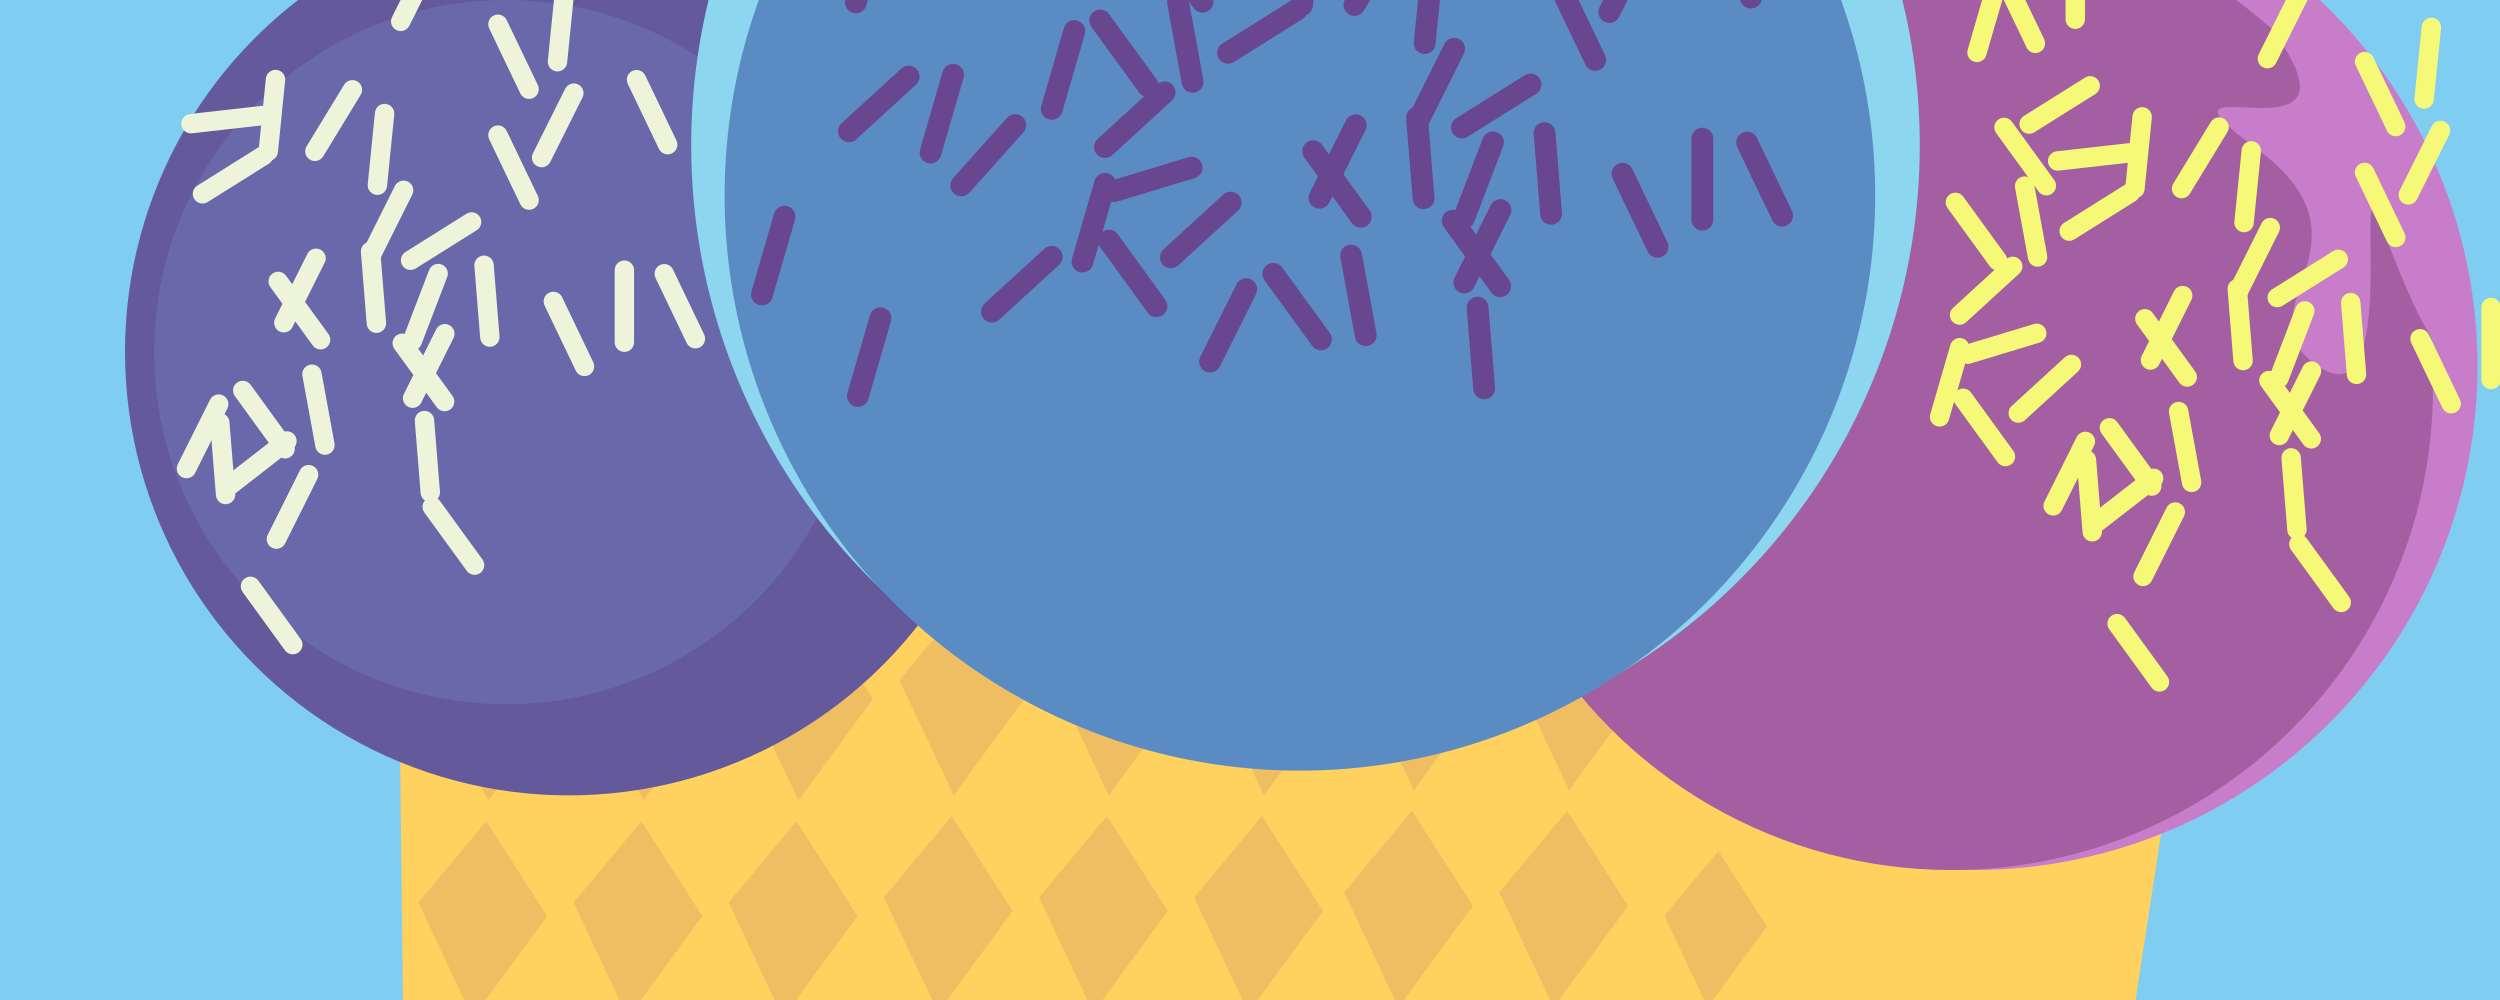 <?xml version="1.0" encoding="utf-8"?>
<!-- Generator: Adobe Illustrator 16.0.0, SVG Export Plug-In . SVG Version: 6.00 Build 0)  -->
<!DOCTYPE svg PUBLIC "-//W3C//DTD SVG 1.1//EN" "http://www.w3.org/Graphics/SVG/1.1/DTD/svg11.dtd">
<svg version="1.1" id="Layer_1" xmlns="http://www.w3.org/2000/svg" xmlns:xlink="http://www.w3.org/1999/xlink" x="0px" y="0px"
	 width="500px" height="200px" viewBox="0 0 500 200" enable-background="new 0 0 500 200" xml:space="preserve">
<rect x="-1" y="-1" fill="#80CDF2" width="502.5" height="202"/>
<polygon fill="#FFD15E" points="427.105,200 440.553,112.53 79.544,108.393 80.579,200 "/>
<polygon fill="#EFBE62" points="86.785,137.07 100.339,120.806 112.537,139.782 97.628,160.112 "/>
<polygon fill="#EFBE62" points="117.816,137.07 131.371,120.806 143.568,139.782 128.66,160.112 "/>
<polygon fill="#EFBE62" points="148.848,137.07 162.402,120.806 174.6,139.782 159.691,160.112 "/>
<polygon fill="#EFBE62" points="179.879,136.036 193.434,119.771 205.631,138.747 190.723,159.077 "/>
<polygon fill="#EFBE62" points="210.911,136.036 224.465,119.771 236.663,138.747 221.754,159.077 "/>
<polygon fill="#EFBE62" points="241.942,136.036 255.497,119.771 267.694,138.747 252.785,159.077 "/>
<polygon fill="#EFBE62" points="271.939,135.002 285.494,118.736 297.691,137.713 282.783,158.043 "/>
<polygon fill="#EFBE62" points="302.971,135.002 316.525,118.736 328.723,137.713 313.814,158.043 "/>
<polygon fill="#EFBE62" points="83.682,180.515 97.236,164.249 109.434,183.226 94.525,203.556 "/>
<polygon fill="#EFBE62" points="114.713,180.515 128.268,164.249 140.465,183.226 125.557,203.556 "/>
<polygon fill="#EFBE62" points="145.745,180.515 159.299,164.249 171.497,183.226 156.588,203.556 "/>
<polygon fill="#EFBE62" points="176.776,179.48 190.331,163.215 202.528,182.191 187.62,202.521 "/>
<polygon fill="#EFBE62" points="207.808,179.48 221.362,163.215 233.56,182.191 218.651,202.521 "/>
<polygon fill="#EFBE62" points="238.839,179.48 252.395,163.215 264.592,182.191 249.683,202.521 "/>
<polygon fill="#EFBE62" points="268.836,178.446 282.391,162.181 294.588,181.157 279.68,201.487 "/>
<polygon fill="#EFBE62" points="299.867,178.446 313.422,162.181 325.62,181.157 310.711,201.487 "/>
<circle fill="#64599A" cx="113.742" cy="70.335" r="88.742"/>
<circle fill="#C77DC9" cx="394.736" cy="73.236" r="100.77"/>
<circle fill="#A35FA2" cx="390.279" cy="77.692" r="96.314"/>
<circle fill="#6968AB" cx="101.242" cy="70.421" r="70.421"/>
<circle fill="#8CD6F0" cx="261.097" cy="29.041" r="122.857"/>
<circle fill="#5A8BC3" cx="259.982" cy="39.068" r="115.057"/>
<path fill="#C77DC9" d="M476.01,44.375c-5.533-14.753,4.456,40.109-12.256,28.968s13.37-24.511-12.255-43.452
	c-25.626-18.939,20.055,3.343,5.57-20.054s22.282,3.342,26.739,21.168C488.266,48.832,496.063,97.853,476.01,44.375z"/>
<polygon fill="#EFBE62" points="332.867,183.136 343.663,170.181 353.379,185.295 341.504,201.487 "/>
<g>
	<path fill="#694690" d="M249.17-37.081c0,1.203-0.975,2.178-2.178,2.178h-0.006c-1.203,0-2.179-0.975-2.179-2.178v-16.208
		c0-1.203,0.976-2.178,2.179-2.178h0.006c1.203,0,2.178,0.975,2.178,2.178V-37.081z"/>
	<path fill="#694690" d="M321.007-13.894c0.521,1.085,0.062,2.385-1.022,2.906l-0.006,0.002c-1.085,0.52-2.386,0.062-2.905-1.022
		l-7.006-14.616c-0.521-1.085-0.062-2.385,1.022-2.906l0.005-0.002c1.085-0.52,2.386-0.062,2.906,1.022L321.007-13.894z"/>
	<path fill="#694690" d="M239.996-32.588c0.52,1.085,0.062,2.385-1.023,2.906l-0.005,0.002c-1.084,0.52-2.385,0.062-2.905-1.022
		l-7.006-14.616c-0.52-1.085-0.062-2.386,1.022-2.906l0.005-0.002c1.085-0.52,2.386-0.063,2.906,1.022L239.996-32.588z"/>
	<path fill="#694690" d="M283.617-51.284c0.52,1.085,0.062,2.386-1.022,2.906l-0.006,0.002c-1.085,0.52-2.386,0.062-2.906-1.022
		l-7.005-14.616c-0.521-1.085-0.062-2.386,1.021-2.906l0.006-0.003c1.085-0.52,2.386-0.062,2.906,1.022L283.617-51.284z"/>
	<path fill="#694690" d="M327.238-57.515c0.521,1.085,0.062,2.386-1.022,2.906l-0.006,0.002c-1.085,0.52-2.385,0.063-2.905-1.022
		l-7.006-14.616c-0.521-1.085-0.062-2.385,1.022-2.906l0.005-0.002c1.086-0.52,2.386-0.062,2.906,1.022L327.238-57.515z"/>
	<path fill="#694690" d="M342.645,43.93c0,1.203-0.975,2.178-2.178,2.178h-0.007c-1.203,0-2.178-0.975-2.178-2.178V27.722
		c0-1.203,0.975-2.178,2.178-2.178h0.007c1.203,0,2.178,0.975,2.178,2.178V43.93z"/>
	<path fill="#694690" d="M358.396,42.191c0.521,1.085,0.062,2.386-1.022,2.906l-0.006,0.002c-1.085,0.52-2.385,0.062-2.905-1.022
		l-7.006-14.616c-0.521-1.085-0.062-2.386,1.022-2.906l0.005-0.002c1.086-0.52,2.386-0.063,2.906,1.022L358.396,42.191z"/>
	<path fill="#694690" d="M333.47,48.423c0.521,1.085,0.062,2.385-1.022,2.906l-0.005,0.002c-1.085,0.52-2.386,0.062-2.906-1.022
		l-7.006-14.616c-0.521-1.085-0.062-2.385,1.022-2.906l0.006-0.002c1.085-0.52,2.385-0.062,2.905,1.022L333.47,48.423z"/>
	<path fill="#694690" d="M321.007,11.033c0.521,1.085,0.062,2.386-1.022,2.906l-0.006,0.002c-1.085,0.52-2.386,0.062-2.905-1.022
		l-7.006-14.616c-0.521-1.085-0.062-2.386,1.022-2.906l0.005-0.002c1.085-0.52,2.386-0.063,2.906,1.022L321.007,11.033z"/>
	<path fill="#694690" d="M352.165-1.43c0.521,1.085,0.062,2.385-1.022,2.906l-0.006,0.002c-1.085,0.52-2.386,0.062-2.905-1.022
		l-7.006-14.616c-0.521-1.085-0.062-2.386,1.022-2.906l0.005-0.002c1.085-0.52,2.386-0.063,2.906,1.022L352.165-1.43z"/>
	<path fill="#694690" d="M272.748,2.138c-0.626,1.027-1.967,1.352-2.994,0.727l-0.005-0.004c-1.026-0.625-1.353-1.965-0.726-2.993
		l8.436-13.84c0.627-1.028,1.967-1.352,2.993-0.727l0.006,0.003c1.027,0.626,1.353,1.966,0.726,2.993L272.748,2.138z"/>
	<path fill="#694690" d="M287.104,8.852c-0.121,1.197-1.188,2.069-2.386,1.948l-0.006,0c-1.197-0.121-2.07-1.188-1.949-2.386
		l1.626-16.126c0.12-1.198,1.188-2.07,2.385-1.949l0.006,0c1.197,0.121,2.069,1.188,1.949,2.386L287.104,8.852z"/>
	<path fill="#694690" d="M262.576,1.199c-0.121,1.197-1.188,2.069-2.386,1.949l-0.006-0.001c-1.197-0.12-2.07-1.188-1.949-2.385
		l1.625-16.127c0.12-1.197,1.188-2.069,2.386-1.949l0.005,0.001c1.197,0.121,2.07,1.188,1.949,2.385L262.576,1.199z"/>
	<path fill="#694690" d="M238.415-49.422c-0.121,1.197-1.188,2.069-2.386,1.949l-0.006-0.001c-1.197-0.121-2.069-1.188-1.949-2.385
		l1.625-16.126c0.121-1.197,1.188-2.069,2.386-1.949l0.005,0.001c1.197,0.121,2.07,1.188,1.949,2.385L238.415-49.422z"/>
	<path fill="#694690" d="M327.593-18.92c-0.121,1.197-1.189,2.069-2.387,1.949l-0.005,0c-1.197-0.121-2.07-1.188-1.949-2.385
		l1.625-16.126c0.12-1.197,1.188-2.069,2.385-1.949l0.006,0.001c1.197,0.121,2.07,1.188,1.949,2.385L327.593-18.92z"/>
	<path fill="#694690" d="M268.08,51.497c-0.217-1.183,0.567-2.318,1.75-2.535l0.007-0.001c1.183-0.217,2.317,0.566,2.534,1.75
		l2.921,15.943c0.216,1.183-0.567,2.318-1.75,2.535l-0.006,0.001c-1.184,0.216-2.318-0.567-2.535-1.75L268.08,51.497z"/>
	<path fill="#694690" d="M252.899,56.046c-0.707-0.974-0.491-2.336,0.482-3.043L253.387,53c0.973-0.708,2.335-0.492,3.042,0.482
		l9.525,13.114c0.707,0.974,0.491,2.335-0.482,3.043l-0.005,0.003c-0.974,0.707-2.335,0.492-3.042-0.482L252.899,56.046z"/>
	<path fill="#694690" d="M288.759,45.425c-0.708-0.974-0.491-2.335,0.482-3.042l0.005-0.004c0.973-0.707,2.335-0.491,3.041,0.483
		l9.525,13.114c0.708,0.974,0.492,2.335-0.481,3.042l-0.005,0.004c-0.974,0.707-2.336,0.492-3.043-0.482L288.759,45.425z"/>
	<path fill="#694690" d="M233.456,0.822c-0.217-1.184,0.567-2.318,1.75-2.535l0.006-0.001c1.183-0.217,2.318,0.566,2.535,1.75
		l2.921,15.943c0.217,1.184-0.567,2.318-1.75,2.536l-0.006,0c-1.183,0.217-2.318-0.566-2.535-1.75L233.456,0.822z"/>
	<path fill="#694690" d="M218.274,5.372c-0.707-0.974-0.491-2.336,0.482-3.043l0.005-0.003c0.973-0.707,2.335-0.491,3.042,0.482
		l9.525,13.114c0.708,0.973,0.491,2.335-0.482,3.042l-0.005,0.003c-0.974,0.707-2.335,0.492-3.042-0.482L218.274,5.372z"/>
	<path fill="#694690" d="M229.207-11.482c-0.707-0.974-0.491-2.335,0.483-3.043l0.005-0.003c0.973-0.707,2.335-0.491,3.042,0.482
		l9.525,13.114c0.707,0.974,0.491,2.336-0.482,3.043l-0.005,0.003c-0.974,0.707-2.335,0.491-3.042-0.482L229.207-11.482z"/>
	<path fill="#694690" d="M260.871,31.527c-0.707-0.973-0.491-2.335,0.482-3.042l0.005-0.004c0.974-0.707,2.335-0.491,3.042,0.482
		l9.525,13.115c0.707,0.973,0.49,2.335-0.482,3.042l-0.005,0.004c-0.973,0.706-2.335,0.491-3.042-0.482L260.871,31.527z"/>
	<path fill="#694690" d="M220.005,49.401c-0.707-0.973-0.491-2.335,0.482-3.042l0.005-0.004c0.974-0.707,2.335-0.492,3.042,0.482
		l9.525,13.115c0.707,0.973,0.491,2.335-0.482,3.042l-0.005,0.003c-0.973,0.707-2.335,0.491-3.042-0.482L220.005,49.401z"/>
	<path fill="#694690" d="M296.561,27.697c0.431-1.123,1.69-1.685,2.814-1.254l0.005,0.002c1.123,0.43,1.685,1.69,1.253,2.813
		l-5.804,15.133c-0.431,1.124-1.689,1.685-2.813,1.254l-0.006-0.002c-1.123-0.43-1.685-1.69-1.254-2.813L296.561,27.697z"/>
	<path fill="#694690" d="M281.229,23.68c-0.096-1.2,0.798-2.25,1.996-2.347l0.007,0c1.198-0.097,2.249,0.796,2.347,1.995
		l1.307,16.155c0.098,1.2-0.796,2.25-1.995,2.347l-0.006,0.001c-1.198,0.096-2.25-0.796-2.347-1.996L281.229,23.68z"/>
	<path fill="#694690" d="M306.736,26.788c-0.098-1.199,0.796-2.25,1.994-2.347h0.006c1.199-0.097,2.25,0.796,2.347,1.995
		l1.309,16.155c0.097,1.2-0.797,2.25-1.996,2.347l-0.006,0c-1.199,0.098-2.249-0.795-2.347-1.995L306.736,26.788z"/>
	<path fill="#694690" d="M293.347,61.698c-0.098-1.199,0.796-2.25,1.994-2.347l0.007,0c1.199-0.097,2.25,0.796,2.347,1.996
		l1.308,16.155c0.098,1.2-0.796,2.25-1.995,2.347l-0.006,0c-1.199,0.096-2.25-0.795-2.347-1.995L293.347,61.698z"/>
	<path fill="#694690" d="M259.78-45.728c-0.949,0.738-2.318,0.566-3.056-0.384l-0.004-0.005c-0.737-0.95-0.566-2.318,0.384-3.056
		l12.801-9.943c0.95-0.738,2.318-0.566,3.056,0.384l0.004,0.005c0.738,0.95,0.566,2.318-0.384,3.056L259.78-45.728z"/>
	<path fill="#694690" d="M285.537,25.229c-0.538,1.076-1.846,1.512-2.922,0.975l-0.006-0.003c-1.075-0.538-1.513-1.846-0.975-2.922
		L288.88,8.78c0.538-1.077,1.845-1.513,2.922-0.976l0.005,0.003c1.076,0.538,1.513,1.846,0.975,2.922L285.537,25.229z"/>
	<path fill="#694690" d="M250.605-50.217c-0.538,1.076-1.846,1.512-2.923,0.975l-0.005-0.003c-1.076-0.538-1.514-1.846-0.975-2.922
		l7.244-14.499c0.537-1.077,1.846-1.513,2.922-0.975l0.005,0.003c1.076,0.538,1.513,1.845,0.975,2.922L250.605-50.217z"/>
	<path fill="#694690" d="M292.129-27.236c-0.538,1.077-1.846,1.512-2.923,0.975l-0.005-0.003c-1.076-0.537-1.514-1.845-0.976-2.921
		l7.245-14.499c0.537-1.077,1.846-1.513,2.922-0.975l0.006,0.003c1.075,0.538,1.513,1.846,0.975,2.922L292.129-27.236z"/>
	<path fill="#694690" d="M323.81,3.391c-0.538,1.076-1.847,1.512-2.922,0.975l-0.006-0.003c-1.076-0.538-1.513-1.846-0.975-2.921
		l7.244-14.499c0.538-1.077,1.846-1.513,2.923-0.976l0.005,0.003c1.076,0.538,1.513,1.846,0.975,2.922L323.81,3.391z"/>
	<path fill="#694690" d="M243.969,73.299c-0.537,1.077-1.845,1.513-2.922,0.975l-0.005-0.002c-1.076-0.538-1.513-1.846-0.975-2.922
		l7.245-14.499c0.538-1.076,1.846-1.513,2.922-0.976l0.005,0.003c1.076,0.538,1.514,1.845,0.976,2.921L243.969,73.299z"/>
	<path fill="#694690" d="M265.852,40.52c-0.538,1.077-1.846,1.513-2.922,0.975l-0.005-0.002c-1.076-0.538-1.513-1.846-0.976-2.921
		l7.244-14.499c0.538-1.077,1.847-1.513,2.923-0.976l0.005,0.003c1.076,0.538,1.513,1.845,0.975,2.922L265.852,40.52z"/>
	<path fill="#694690" d="M294.809,57.48c-0.538,1.077-1.846,1.513-2.923,0.976l-0.005-0.003c-1.076-0.538-1.513-1.846-0.975-2.922
		l7.244-14.499c0.538-1.076,1.847-1.513,2.922-0.975l0.006,0.003c1.075,0.538,1.513,1.845,0.975,2.921L294.809,57.48z"/>
	<path fill="#694690" d="M243.272-3.049c-1.196,0.136-2.274-0.723-2.41-1.918l0-0.006c-0.136-1.195,0.723-2.274,1.918-2.409
		l16.105-1.828c1.196-0.136,2.274,0.724,2.41,1.918v0.006c0.136,1.195-0.722,2.274-1.918,2.41L243.272-3.049z"/>
	<path fill="#694690" d="M246.776,12.407c-1.02,0.639-2.363,0.33-3.003-0.689l-0.003-0.005c-0.638-1.02-0.331-2.364,0.688-3.003
		l13.732-8.609c1.02-0.64,2.363-0.331,3.002,0.688l0.004,0.005c0.639,1.02,0.331,2.364-0.688,3.003L246.776,12.407z"/>
	<path fill="#694690" d="M237.774-11.658c-1.02,0.639-2.363,0.331-3.003-0.688l-0.002-0.005c-0.639-1.019-0.332-2.363,0.688-3.002
		l13.733-8.609c1.02-0.64,2.363-0.331,3.002,0.688l0.003,0.005c0.64,1.02,0.331,2.364-0.688,3.002L237.774-11.658z"/>
	<path fill="#694690" d="M262.93-61.792c-1.02,0.639-2.363,0.331-3.003-0.688l-0.003-0.005c-0.639-1.02-0.331-2.363,0.688-3.002
		l13.732-8.609c1.02-0.64,2.363-0.331,3.003,0.688l0.003,0.005c0.638,1.019,0.331,2.363-0.688,3.002L262.93-61.792z"/>
	<path fill="#694690" d="M293.547,27.345c-1.02,0.639-2.363,0.331-3.002-0.689l-0.004-0.005c-0.639-1.019-0.331-2.363,0.688-3.002
		l13.733-8.609c1.02-0.639,2.363-0.331,3.003,0.688l0.003,0.005c0.639,1.02,0.331,2.363-0.688,3.002L293.547,27.345z"/>
	<path fill="#694690" d="M201.429,23.544c0.801-0.897,2.178-0.975,3.075-0.173l0.004,0.003c0.897,0.802,0.975,2.179,0.173,3.076
		l-10.799,12.086c-0.801,0.897-2.179,0.975-3.075,0.174l-0.005-0.004c-0.897-0.801-0.975-2.178-0.173-3.076L201.429,23.544z"/>
	<path fill="#694690" d="M188.523,14.346c0.335-1.155,1.543-1.82,2.699-1.485l0.005,0.002c1.156,0.335,1.821,1.542,1.486,2.698
		L188.2,31.127c-0.335,1.156-1.543,1.821-2.699,1.486l-0.005-0.002c-1.155-0.335-1.821-1.542-1.486-2.698L188.523,14.346z"/>
	<path fill="#694690" d="M218.908,36.15c0.335-1.156,1.543-1.821,2.699-1.486l0.006,0.001c1.155,0.335,1.82,1.543,1.485,2.699
		l-4.513,15.567c-0.335,1.156-1.543,1.82-2.698,1.485l-0.006-0.001c-1.155-0.335-1.821-1.542-1.485-2.698L218.908,36.15z"/>
	<path fill="#694690" d="M173.997,63.032c0.335-1.156,1.543-1.821,2.699-1.485l0.005,0.001c1.156,0.335,1.821,1.543,1.486,2.699
		l-4.514,15.567c-0.335,1.155-1.542,1.82-2.698,1.486l-0.006-0.002c-1.155-0.335-1.821-1.542-1.486-2.698L173.997,63.032z"/>
	<path fill="#694690" d="M154.812,42.724c0.335-1.156,1.543-1.821,2.699-1.485l0.005,0.001c1.156,0.335,1.821,1.543,1.485,2.698
		l-4.513,15.568c-0.335,1.156-1.543,1.82-2.699,1.485l-0.005-0.002c-1.155-0.335-1.821-1.542-1.486-2.698L154.812,42.724z"/>
	<path fill="#694690" d="M220.208-34.887c0.802-0.897,2.178-0.975,3.075-0.173l0.004,0.004c0.897,0.801,0.975,2.178,0.173,3.075
		l-10.799,12.087c-0.802,0.897-2.178,0.975-3.076,0.174l-0.004-0.005c-0.897-0.801-0.976-2.178-0.174-3.075L220.208-34.887z"/>
	<path fill="#694690" d="M207.302-44.084c0.335-1.156,1.543-1.821,2.699-1.486l0.006,0.001c1.155,0.335,1.82,1.543,1.485,2.698
		l-4.514,15.567c-0.334,1.156-1.543,1.821-2.698,1.485l-0.006-0.001c-1.155-0.335-1.821-1.543-1.485-2.698L207.302-44.084z"/>
	<path fill="#694690" d="M227.318-45.79c0.335-1.156,1.543-1.821,2.699-1.486l0.005,0.002c1.155,0.335,1.82,1.543,1.485,2.698
		l-4.513,15.567c-0.335,1.156-1.543,1.821-2.699,1.486l-0.006-0.001c-1.155-0.335-1.82-1.543-1.485-2.699L227.318-45.79z"/>
	<path fill="#694690" d="M212.776,5.6c0.335-1.155,1.543-1.819,2.699-1.485l0.005,0.002c1.156,0.335,1.821,1.543,1.486,2.698
		l-4.514,15.567c-0.334,1.156-1.543,1.82-2.699,1.486l-0.005-0.002c-1.155-0.335-1.82-1.542-1.486-2.698L212.776,5.6z"/>
	<path fill="#694690" d="M173.592-15.708c0.334-1.155,1.543-1.82,2.699-1.485l0.006,0.001c1.155,0.335,1.821,1.542,1.485,2.698
		l-4.514,15.568c-0.335,1.155-1.543,1.82-2.698,1.485l-0.006-0.002c-1.155-0.335-1.821-1.542-1.486-2.698L173.592-15.708z"/>
	<path fill="#694690" d="M237.695,31.436c1.151-0.348,2.367,0.302,2.716,1.453l0.001,0.006c0.349,1.151-0.301,2.367-1.452,2.715
		l-15.512,4.7c-1.152,0.35-2.367-0.302-2.716-1.453l-0.002-0.006c-0.349-1.151,0.302-2.367,1.453-2.715L237.695,31.436z"/>
	<path fill="#694690" d="M231.463,16.865c0.888-0.812,2.265-0.751,3.077,0.137l0.004,0.004c0.812,0.887,0.752,2.265-0.136,3.078
		l-11.956,10.942c-0.888,0.813-2.265,0.751-3.077-0.136l-0.004-0.004c-0.811-0.888-0.751-2.265,0.136-3.077L231.463,16.865z"/>
	<path fill="#694690" d="M244.654,38.914c0.888-0.812,2.266-0.751,3.078,0.136l0.004,0.005c0.812,0.888,0.752,2.265-0.136,3.077
		l-11.957,10.943c-0.888,0.813-2.265,0.751-3.077-0.136l-0.004-0.004c-0.812-0.887-0.752-2.265,0.136-3.077L244.654,38.914z"/>
	<path fill="#694690" d="M208.871,49.756c0.888-0.812,2.265-0.752,3.078,0.135l0.004,0.004c0.812,0.888,0.752,2.265-0.136,3.078
		l-11.956,10.942c-0.888,0.813-2.265,0.751-3.078-0.136l-0.004-0.004c-0.811-0.888-0.752-2.264,0.137-3.077L208.871,49.756z"/>
	<path fill="#694690" d="M180.263,13.707c0.888-0.812,2.266-0.751,3.078,0.137l0.004,0.004c0.812,0.887,0.751,2.265-0.136,3.077
		l-11.957,10.943c-0.888,0.812-2.265,0.751-3.078-0.136l-0.004-0.005c-0.812-0.887-0.751-2.265,0.136-3.077L180.263,13.707z"/>
</g>
<g>
	<path fill="#F6F978" d="M416.992,3.847c0,1.07-0.866,1.938-1.938,1.938h-0.005c-1.07,0-1.938-0.868-1.938-1.938v-14.419
		c0-1.07,0.868-1.938,1.938-1.938h0.005c1.071,0,1.938,0.867,1.938,1.938V3.847z"/>
	<path fill="#F6F978" d="M480.901,24.475c0.463,0.965,0.055,2.122-0.91,2.585l-0.005,0.002c-0.965,0.462-2.122,0.056-2.585-0.91
		l-6.232-13.003c-0.463-0.965-0.056-2.122,0.91-2.585l0.004-0.002c0.965-0.462,2.122-0.056,2.586,0.91L480.901,24.475z"/>
	<path fill="#F6F978" d="M408.831,7.844c0.462,0.965,0.055,2.122-0.91,2.585l-0.005,0.002c-0.965,0.462-2.122,0.056-2.584-0.91
		l-6.233-13.002c-0.464-0.965-0.056-2.123,0.909-2.585l0.005-0.002c0.965-0.462,2.122-0.056,2.585,0.91L408.831,7.844z"/>
	<path fill="#F6F978" d="M447.638-8.789c0.463,0.966,0.055,2.123-0.909,2.585l-0.005,0.002c-0.966,0.462-2.123,0.056-2.586-0.91
		l-6.231-13.003c-0.463-0.965-0.056-2.122,0.908-2.585l0.006-0.002c0.965-0.462,2.122-0.056,2.585,0.91L447.638-8.789z"/>
	<path fill="#F6F978" d="M500.15,75.917c0,1.07-0.866,1.938-1.937,1.938h-0.007c-1.07,0-1.938-0.868-1.938-1.938V61.498
		c0-1.07,0.867-1.938,1.938-1.938h0.007c1.07,0,1.937,0.868,1.937,1.938V75.917z"/>
	<path fill="#F6F978" d="M491.988,79.914c0.463,0.965,0.056,2.122-0.909,2.585l-0.005,0.001c-0.965,0.462-2.122,0.056-2.585-0.91
		l-6.232-13.002c-0.464-0.965-0.055-2.122,0.909-2.585l0.005-0.002c0.966-0.462,2.122-0.055,2.585,0.91L491.988,79.914z"/>
	<path fill="#F6F978" d="M480.901,46.65c0.463,0.966,0.055,2.123-0.91,2.585l-0.005,0.002c-0.965,0.462-2.122,0.055-2.585-0.91
		l-6.232-13.003c-0.463-0.965-0.056-2.123,0.91-2.585l0.004-0.002c0.965-0.462,2.122-0.056,2.586,0.909L480.901,46.65z"/>
	<path fill="#F6F978" d="M437.969,38.737c-0.558,0.914-1.75,1.203-2.664,0.646l-0.004-0.003c-0.913-0.557-1.203-1.749-0.646-2.662
		l7.504-12.312c0.558-0.915,1.75-1.203,2.663-0.646l0.005,0.003c0.914,0.557,1.204,1.749,0.646,2.663L437.969,38.737z"/>
	<path fill="#F6F978" d="M450.739,44.71c-0.107,1.064-1.057,1.84-2.122,1.733h-0.005c-1.065-0.108-1.842-1.058-1.734-2.123
		l1.446-14.346c0.107-1.066,1.057-1.841,2.122-1.734l0.005,0c1.065,0.108,1.841,1.058,1.734,2.123L450.739,44.71z"/>
	<path fill="#F6F978" d="M428.919,37.902c-0.107,1.064-1.057,1.84-2.122,1.734l-0.005-0.001c-1.065-0.106-1.842-1.057-1.734-2.122
		l1.445-14.347c0.107-1.065,1.058-1.841,2.123-1.734l0.004,0.001c1.065,0.107,1.842,1.057,1.734,2.122L428.919,37.902z"/>
	<path fill="#F6F978" d="M407.425-7.133c-0.107,1.065-1.058,1.841-2.123,1.734l-0.005-0.001c-1.065-0.107-1.841-1.057-1.734-2.122
		l1.446-14.347c0.107-1.065,1.058-1.841,2.123-1.734l0.005,0.001c1.063,0.107,1.841,1.057,1.733,2.122L407.425-7.133z"/>
	<path fill="#F6F978" d="M486.76,20.003c-0.107,1.065-1.058,1.841-2.123,1.734l-0.004,0c-1.065-0.107-1.842-1.057-1.734-2.122
		l1.445-14.347c0.107-1.065,1.057-1.841,2.122-1.734l0.005,0c1.065,0.107,1.842,1.057,1.734,2.122L486.76,20.003z"/>
	<path fill="#F6F978" d="M433.815,82.649c-0.192-1.053,0.505-2.062,1.558-2.255l0.006-0.001c1.052-0.193,2.062,0.504,2.254,1.557
		l2.599,14.183c0.192,1.053-0.505,2.062-1.557,2.255l-0.005,0.002c-1.054,0.191-2.062-0.505-2.256-1.558L433.815,82.649z"/>
	<path fill="#F6F978" d="M420.311,86.696c-0.629-0.866-0.438-2.078,0.429-2.708l0.005-0.001c0.865-0.63,2.077-0.438,2.706,0.428
		l8.475,11.667c0.629,0.865,0.437,2.077-0.43,2.707l-0.004,0.002c-0.866,0.629-2.077,0.438-2.707-0.429L420.311,86.696z"/>
	<path fill="#F6F978" d="M452.212,77.247c-0.63-0.866-0.437-2.078,0.43-2.707l0.004-0.003c0.865-0.628,2.077-0.437,2.706,0.43
		l8.474,11.667c0.63,0.865,0.438,2.076-0.429,2.705l-0.004,0.003c-0.866,0.629-2.078,0.438-2.707-0.428L452.212,77.247z"/>
	<path fill="#F6F978" d="M458.206,109.965c-0.629-0.865-0.438-2.077,0.429-2.707l0.005-0.002c0.865-0.629,2.077-0.438,2.706,0.429
		l8.475,11.667c0.629,0.865,0.437,2.077-0.43,2.707l-0.004,0.002c-0.866,0.629-2.078,0.438-2.707-0.429L458.206,109.965z"/>
	<path fill="#F6F978" d="M421.851,125.866c-0.629-0.865-0.438-2.077,0.43-2.706l0.003-0.003c0.866-0.63,2.078-0.438,2.706,0.429
		l8.475,11.667c0.63,0.866,0.438,2.077-0.429,2.706l-0.004,0.004c-0.866,0.628-2.078,0.437-2.706-0.43L421.851,125.866z"/>
	<path fill="#F6F978" d="M403.012,37.566c-0.192-1.053,0.505-2.062,1.558-2.255l0.005-0.001c1.053-0.193,2.062,0.504,2.255,1.557
		l2.599,14.183c0.193,1.053-0.505,2.062-1.557,2.256l-0.005,0c-1.053,0.193-2.062-0.503-2.256-1.557L403.012,37.566z"/>
	<path fill="#F6F978" d="M389.507,41.614c-0.629-0.866-0.437-2.078,0.429-2.708l0.005-0.003c0.865-0.628,2.078-0.437,2.706,0.429
		L401.121,51c0.63,0.866,0.437,2.077-0.429,2.707l-0.005,0.003c-0.865,0.629-2.077,0.438-2.706-0.429L389.507,41.614z"/>
	<path fill="#F6F978" d="M399.232,26.621c-0.629-0.866-0.437-2.078,0.43-2.707l0.004-0.003c0.866-0.628,2.078-0.437,2.707,0.429
		l8.474,11.667c0.629,0.867,0.437,2.078-0.429,2.708l-0.005,0.003c-0.866,0.629-2.077,0.437-2.706-0.429L399.232,26.621z"/>
	<path fill="#F6F978" d="M427.402,64.883c-0.629-0.866-0.438-2.078,0.429-2.707l0.005-0.003c0.866-0.628,2.077-0.437,2.706,0.429
		l8.475,11.667c0.629,0.865,0.436,2.077-0.43,2.706l-0.004,0.003c-0.865,0.628-2.077,0.437-2.706-0.429L427.402,64.883z"/>
	<path fill="#F6F978" d="M391.047,80.785c-0.629-0.866-0.437-2.078,0.43-2.707l0.003-0.003c0.867-0.628,2.078-0.437,2.707,0.428
		l8.475,11.668c0.629,0.865,0.437,2.077-0.429,2.706l-0.006,0.003c-0.865,0.629-2.076,0.438-2.705-0.429L391.047,80.785z"/>
	<path fill="#F6F978" d="M459.153,61.476c0.383-0.999,1.504-1.499,2.503-1.115l0.005,0.002c0.999,0.383,1.499,1.503,1.114,2.502
		l-5.163,13.463c-0.383,1-1.503,1.499-2.503,1.116l-0.005-0.002c-0.999-0.382-1.499-1.503-1.115-2.502L459.153,61.476z"/>
	<path fill="#F6F978" d="M445.514,57.902c-0.085-1.067,0.71-2.001,1.776-2.087l0.006,0c1.065-0.086,2.001,0.708,2.088,1.775
		l1.162,14.372c0.087,1.068-0.708,2.002-1.775,2.088l-0.005,0.001c-1.065,0.085-2.002-0.708-2.088-1.775L445.514,57.902z"/>
	<path fill="#F6F978" d="M468.206,60.667c-0.087-1.067,0.708-2.001,1.773-2.088h0.006c1.066-0.086,2.001,0.708,2.087,1.774
		l1.164,14.373c0.087,1.067-0.709,2.001-1.775,2.088h-0.005c-1.067,0.087-2.001-0.708-2.088-1.774L468.206,60.667z"/>
	<path fill="#F6F978" d="M456.294,91.725c-0.087-1.067,0.708-2.002,1.773-2.089h0.007c1.066-0.086,2.001,0.708,2.087,1.775
		l1.164,14.372c0.087,1.067-0.708,2.001-1.775,2.088h-0.005c-1.067,0.085-2.002-0.707-2.088-1.774L456.294,91.725z"/>
	<path fill="#F6F978" d="M415.354,92.149c-0.087-1.066,0.708-2,1.775-2.086l0.004-0.001c1.067-0.086,2.002,0.708,2.088,1.775
		l1.164,14.372c0.085,1.067-0.709,2.001-1.775,2.088h-0.005c-1.067,0.087-2.002-0.707-2.088-1.773L415.354,92.149z"/>
	<path fill="#F6F978" d="M426.432-3.846c-0.844,0.657-2.062,0.504-2.718-0.341l-0.004-0.004c-0.656-0.845-0.504-2.062,0.342-2.719
		l11.388-8.846c0.846-0.657,2.062-0.503,2.719,0.342l0.003,0.004c0.657,0.845,0.504,2.062-0.341,2.719L426.432-3.846z"/>
	<path fill="#F6F978" d="M449.346,59.28c-0.479,0.957-1.642,1.345-2.599,0.867l-0.006-0.002c-0.956-0.479-1.346-1.642-0.867-2.6
		l6.446-12.898c0.479-0.958,1.641-1.346,2.599-0.868l0.005,0.002c0.957,0.479,1.346,1.642,0.867,2.599L449.346,59.28z"/>
	<path fill="#F6F978" d="M418.27-7.84c-0.479,0.958-1.642,1.345-2.601,0.868l-0.004-0.003c-0.957-0.479-1.347-1.642-0.867-2.599
		l6.444-12.899c0.479-0.958,1.643-1.346,2.6-0.868l0.005,0.003c0.957,0.478,1.346,1.642,0.867,2.599L418.27-7.84z"/>
	<path fill="#F6F978" d="M455.21,12.605c-0.479,0.958-1.642,1.345-2.6,0.867l-0.005-0.003c-0.957-0.478-1.347-1.641-0.867-2.599
		l6.445-12.898c0.478-0.958,1.642-1.346,2.6-0.868l0.005,0.002c0.956,0.479,1.346,1.642,0.867,2.6L455.21,12.605z"/>
	<path fill="#F6F978" d="M483.395,39.852c-0.479,0.958-1.643,1.345-2.6,0.868l-0.005-0.003c-0.957-0.479-1.346-1.642-0.867-2.599
		l6.444-12.899c0.479-0.958,1.643-1.346,2.601-0.868l0.005,0.002c0.957,0.479,1.346,1.643,0.866,2.6L483.395,39.852z"/>
	<path fill="#F6F978" d="M420.528,106.038c-0.845,0.657-2.062,0.504-2.718-0.341l-0.004-0.005c-0.656-0.845-0.503-2.062,0.342-2.719
		l11.388-8.846c0.846-0.656,2.062-0.503,2.72,0.342l0.002,0.005c0.657,0.845,0.504,2.062-0.341,2.719L420.528,106.038z"/>
	<path fill="#F6F978" d="M430.348,116.156c-0.479,0.958-1.643,1.347-2.6,0.867l-0.004-0.002c-0.958-0.478-1.346-1.642-0.868-2.6
		l6.445-12.897c0.478-0.959,1.642-1.347,2.6-0.869l0.004,0.004c0.958,0.478,1.346,1.641,0.867,2.599L430.348,116.156z"/>
	<path fill="#F6F978" d="M412.365,102.045c-0.478,0.958-1.642,1.346-2.6,0.867l-0.005-0.002c-0.956-0.479-1.345-1.643-0.867-2.6
		l6.445-12.899c0.479-0.958,1.643-1.346,2.6-0.868l0.005,0.003c0.957,0.479,1.347,1.642,0.867,2.599L412.365,102.045z"/>
	<path fill="#F6F978" d="M431.833,72.883c-0.479,0.958-1.642,1.346-2.6,0.867l-0.004-0.002c-0.957-0.478-1.346-1.642-0.868-2.599
		l6.444-12.899c0.479-0.958,1.644-1.346,2.601-0.868l0.005,0.003c0.957,0.479,1.346,1.642,0.866,2.599L431.833,72.883z"/>
	<path fill="#F6F978" d="M457.595,87.972c-0.479,0.958-1.643,1.346-2.601,0.868l-0.005-0.002c-0.957-0.479-1.346-1.642-0.866-2.6
		l6.444-12.899c0.479-0.958,1.643-1.346,2.6-0.867l0.005,0.002c0.957,0.479,1.346,1.642,0.867,2.599L457.595,87.972z"/>
	<path fill="#F6F978" d="M411.746,34.123c-1.064,0.121-2.023-0.644-2.145-1.707l-0.001-0.005c-0.12-1.063,0.645-2.023,1.707-2.144
		l14.327-1.626c1.064-0.121,2.023,0.644,2.145,1.707v0.006c0.121,1.062-0.642,2.023-1.706,2.144L411.746,34.123z"/>
	<path fill="#F6F978" d="M414.863,47.873c-0.907,0.568-2.103,0.294-2.672-0.613l-0.002-0.004c-0.567-0.907-0.295-2.103,0.612-2.671
		l12.217-7.659c0.907-0.569,2.103-0.295,2.671,0.612l0.003,0.004c0.568,0.907,0.295,2.103-0.612,2.671L414.863,47.873z"/>
	<path fill="#F6F978" d="M406.854,26.464c-0.906,0.568-2.103,0.294-2.67-0.613l-0.003-0.004c-0.569-0.907-0.295-2.103,0.611-2.671
		l12.218-7.659c0.907-0.569,2.103-0.294,2.671,0.612l0.003,0.004c0.568,0.907,0.294,2.103-0.613,2.671L406.854,26.464z"/>
	<path fill="#F6F978" d="M429.233-18.137c-0.906,0.568-2.103,0.295-2.671-0.612l-0.003-0.004c-0.568-0.907-0.295-2.103,0.612-2.671
		l12.217-7.659c0.907-0.569,2.103-0.295,2.672,0.612l0.003,0.005c0.567,0.907,0.294,2.102-0.613,2.67L429.233-18.137z"/>
	<path fill="#F6F978" d="M456.472,61.163c-0.907,0.568-2.103,0.294-2.671-0.613l-0.003-0.004c-0.568-0.906-0.295-2.102,0.611-2.671
		l12.218-7.659c0.907-0.568,2.103-0.294,2.672,0.612l0.002,0.004c0.568,0.907,0.295,2.103-0.612,2.671L456.472,61.163z"/>
	<path fill="#F6F978" d="M390.07,68.996c0.299-1.029,1.373-1.62,2.401-1.322l0.006,0.001c1.026,0.298,1.619,1.373,1.32,2.401
		l-4.015,13.849c-0.298,1.028-1.373,1.619-2.4,1.322l-0.005-0.002c-1.028-0.298-1.62-1.373-1.322-2.4L390.07,68.996z"/>
	<path fill="#F6F978" d="M397.553-3.901c0.298-1.028,1.373-1.62,2.401-1.322l0.004,0.002c1.028,0.298,1.62,1.373,1.321,2.4
		l-4.015,13.849c-0.298,1.029-1.373,1.62-2.401,1.322l-0.005-0.001c-1.027-0.298-1.619-1.373-1.321-2.401L397.553-3.901z"/>
	<path fill="#F6F978" d="M406.784,64.802c1.023-0.31,2.106,0.269,2.416,1.293l0.001,0.005c0.312,1.024-0.268,2.105-1.291,2.416
		l-13.801,4.181c-1.024,0.311-2.105-0.268-2.416-1.292l-0.002-0.005c-0.311-1.024,0.268-2.105,1.293-2.416L406.784,64.802z"/>
	<path fill="#F6F978" d="M401.24,51.839c0.79-0.723,2.016-0.668,2.738,0.122l0.003,0.004c0.722,0.789,0.669,2.015-0.121,2.738
		l-10.637,9.735c-0.79,0.723-2.015,0.668-2.737-0.121l-0.004-0.004c-0.722-0.79-0.669-2.015,0.121-2.738L401.24,51.839z"/>
	<path fill="#F6F978" d="M412.976,71.455c0.789-0.723,2.016-0.668,2.738,0.121l0.003,0.004c0.724,0.79,0.669,2.015-0.12,2.737
		l-10.637,9.736c-0.791,0.723-2.016,0.668-2.738-0.122l-0.004-0.003c-0.723-0.789-0.669-2.016,0.122-2.738L412.976,71.455z"/>
</g>
<g>
	<path fill="#EDF4DA" d="M107.568,17.012c0.463,0.965,0.055,2.122-0.91,2.585l-0.005,0.002c-0.965,0.462-2.122,0.056-2.585-0.91
		L97.836,5.687c-0.463-0.965-0.056-2.122,0.91-2.585L98.75,3.1c0.965-0.462,2.122-0.056,2.586,0.91L107.568,17.012z"/>
	<path fill="#EDF4DA" d="M113.112-21.795c0.463,0.965,0.055,2.122-0.91,2.585l-0.005,0.002c-0.966,0.463-2.122,0.056-2.585-0.91
		L103.38-33.12c-0.463-0.965-0.056-2.122,0.909-2.585l0.005-0.002c0.966-0.462,2.122-0.056,2.585,0.91L113.112-21.795z"/>
	<path fill="#EDF4DA" d="M126.817,68.454c0,1.07-0.866,1.938-1.937,1.938h-0.007c-1.07,0-1.938-0.868-1.938-1.938V54.035
		c0-1.07,0.867-1.938,1.938-1.938h0.007c1.07,0,1.937,0.868,1.937,1.938V68.454z"/>
	<path fill="#EDF4DA" d="M140.831,66.907c0.463,0.966,0.055,2.123-0.909,2.585l-0.006,0.002c-0.965,0.462-2.121,0.056-2.584-0.91
		L131.1,55.583c-0.464-0.965-0.056-2.123,0.909-2.585l0.004-0.002c0.967-0.463,2.123-0.056,2.586,0.909L140.831,66.907z"/>
	<path fill="#EDF4DA" d="M118.655,72.451c0.463,0.965,0.056,2.122-0.909,2.585l-0.005,0.001c-0.965,0.462-2.122,0.056-2.585-0.91
		l-6.232-13.002c-0.464-0.965-0.055-2.122,0.909-2.585l0.005-0.002c0.966-0.462,2.122-0.055,2.585,0.91L118.655,72.451z"/>
	<path fill="#EDF4DA" d="M107.568,39.188c0.463,0.966,0.055,2.123-0.91,2.585l-0.005,0.002c-0.965,0.462-2.122,0.055-2.585-0.91
		l-6.232-13.003c-0.463-0.965-0.056-2.123,0.91-2.585l0.004-0.002c0.965-0.462,2.122-0.056,2.586,0.909L107.568,39.188z"/>
	<path fill="#EDF4DA" d="M135.288,28.1c0.463,0.965,0.055,2.122-0.91,2.585l-0.005,0.002c-0.966,0.462-2.123,0.055-2.585-0.91
		l-6.232-13.003c-0.463-0.965-0.056-2.123,0.909-2.585l0.005-0.002c0.965-0.463,2.122-0.056,2.585,0.909L135.288,28.1z"/>
	<path fill="#EDF4DA" d="M64.636,31.274c-0.558,0.914-1.75,1.203-2.664,0.646l-0.004-0.003c-0.913-0.557-1.203-1.749-0.646-2.662
		l7.504-12.312c0.558-0.915,1.75-1.203,2.663-0.646l0.005,0.003c0.914,0.557,1.204,1.749,0.646,2.663L64.636,31.274z"/>
	<path fill="#EDF4DA" d="M77.406,37.248c-0.107,1.064-1.057,1.84-2.122,1.733h-0.005c-1.065-0.108-1.842-1.058-1.734-2.123
		l1.446-14.346c0.107-1.066,1.057-1.841,2.122-1.734l0.005,0c1.065,0.108,1.841,1.058,1.734,2.123L77.406,37.248z"/>
	<path fill="#EDF4DA" d="M55.586,30.439c-0.107,1.064-1.057,1.84-2.122,1.734l-0.005-0.001c-1.065-0.106-1.842-1.057-1.734-2.122
		l1.445-14.347c0.107-1.065,1.058-1.841,2.123-1.734l0.004,0.001c1.065,0.107,1.842,1.057,1.734,2.122L55.586,30.439z"/>
	<path fill="#EDF4DA" d="M113.427,12.54c-0.107,1.065-1.058,1.841-2.123,1.734l-0.004,0c-1.065-0.107-1.842-1.057-1.734-2.122
		l1.445-14.347c0.107-1.065,1.057-1.841,2.122-1.734l0.005,0c1.065,0.107,1.842,1.057,1.734,2.122L113.427,12.54z"/>
	<path fill="#EDF4DA" d="M60.482,75.186c-0.192-1.053,0.505-2.062,1.558-2.255l0.006-0.001c1.052-0.193,2.062,0.504,2.254,1.557
		l2.599,14.183c0.192,1.053-0.505,2.062-1.557,2.255l-0.005,0.002c-1.054,0.191-2.062-0.505-2.256-1.558L60.482,75.186z"/>
	<path fill="#EDF4DA" d="M46.978,79.233c-0.629-0.866-0.438-2.078,0.429-2.708l0.005-0.001c0.865-0.63,2.077-0.438,2.706,0.428
		l8.475,11.667c0.629,0.865,0.437,2.077-0.43,2.707l-0.004,0.002c-0.866,0.629-2.077,0.438-2.707-0.429L46.978,79.233z"/>
	<path fill="#EDF4DA" d="M78.879,69.784c-0.63-0.866-0.437-2.078,0.43-2.707l0.004-0.003c0.865-0.628,2.077-0.437,2.706,0.43
		l8.474,11.667c0.63,0.865,0.438,2.076-0.429,2.705l-0.004,0.003c-0.866,0.629-2.078,0.438-2.707-0.428L78.879,69.784z"/>
	<path fill="#EDF4DA" d="M84.873,102.502c-0.629-0.865-0.438-2.077,0.429-2.707l0.005-0.002c0.865-0.629,2.077-0.438,2.706,0.429
		l8.475,11.667c0.629,0.865,0.437,2.077-0.43,2.707l-0.004,0.002c-0.866,0.629-2.078,0.438-2.707-0.429L84.873,102.502z"/>
	<path fill="#EDF4DA" d="M48.518,118.403c-0.629-0.865-0.438-2.077,0.43-2.706l0.003-0.003c0.866-0.63,2.078-0.438,2.706,0.429
		l8.475,11.667c0.63,0.866,0.438,2.077-0.429,2.706l-0.004,0.004c-0.866,0.628-2.078,0.437-2.706-0.43L48.518,118.403z"/>
	<path fill="#EDF4DA" d="M54.069,57.42c-0.629-0.866-0.438-2.078,0.429-2.707l0.005-0.003c0.866-0.628,2.077-0.437,2.706,0.429
		l8.475,11.667c0.629,0.865,0.436,2.077-0.43,2.706l-0.004,0.003c-0.865,0.628-2.077,0.437-2.706-0.429L54.069,57.42z"/>
	<path fill="#EDF4DA" d="M85.82,54.013c0.383-0.999,1.504-1.499,2.503-1.115l0.005,0.002c0.999,0.383,1.499,1.503,1.114,2.502
		l-5.163,13.463c-0.383,1-1.503,1.499-2.503,1.116l-0.005-0.002c-0.999-0.382-1.499-1.503-1.115-2.502L85.82,54.013z"/>
	<path fill="#EDF4DA" d="M72.181,50.439c-0.085-1.067,0.71-2.001,1.776-2.087l0.006,0c1.065-0.086,2.001,0.708,2.088,1.775
		l1.162,14.372c0.087,1.068-0.708,2.002-1.775,2.088l-0.005,0.001c-1.065,0.085-2.002-0.708-2.088-1.775L72.181,50.439z"/>
	<path fill="#EDF4DA" d="M94.873,53.204c-0.087-1.067,0.708-2.001,1.773-2.088h0.006c1.066-0.086,2.001,0.708,2.087,1.774
		l1.164,14.373c0.087,1.067-0.709,2.001-1.775,2.088h-0.005c-1.067,0.087-2.001-0.708-2.088-1.774L94.873,53.204z"/>
	<path fill="#EDF4DA" d="M82.961,84.262c-0.087-1.067,0.708-2.002,1.773-2.089h0.007c1.066-0.086,2.001,0.708,2.087,1.775
		l1.164,14.372c0.087,1.067-0.708,2.001-1.775,2.088h-0.005c-1.067,0.085-2.002-0.707-2.088-1.774L82.961,84.262z"/>
	<path fill="#EDF4DA" d="M42.021,84.687c-0.087-1.066,0.708-2,1.775-2.086l0.004-0.001c1.067-0.086,2.002,0.708,2.088,1.775
		l1.164,14.372c0.085,1.067-0.709,2.001-1.775,2.088h-0.005c-1.067,0.087-2.002-0.707-2.088-1.773L42.021,84.687z"/>
	<path fill="#EDF4DA" d="M76.013,51.817c-0.479,0.957-1.642,1.345-2.599,0.867l-0.006-0.002c-0.956-0.479-1.346-1.642-0.867-2.6
		l6.446-12.898c0.479-0.958,1.641-1.346,2.599-0.868l0.005,0.002c0.957,0.479,1.346,1.642,0.867,2.599L76.013,51.817z"/>
	<path fill="#EDF4DA" d="M81.877,5.142c-0.479,0.958-1.642,1.345-2.6,0.867l-0.005-0.003c-0.957-0.478-1.347-1.641-0.867-2.599
		l6.445-12.898c0.478-0.958,1.642-1.346,2.6-0.868l0.005,0.002c0.956,0.479,1.346,1.642,0.867,2.6L81.877,5.142z"/>
	<path fill="#EDF4DA" d="M110.062,32.389c-0.479,0.958-1.643,1.345-2.6,0.868l-0.005-0.003c-0.957-0.479-1.346-1.642-0.867-2.599
		l6.444-12.899c0.479-0.958,1.643-1.346,2.601-0.868l0.005,0.002c0.957,0.479,1.346,1.643,0.866,2.6L110.062,32.389z"/>
	<path fill="#EDF4DA" d="M47.195,98.575c-0.845,0.657-2.062,0.504-2.718-0.341l-0.004-0.005c-0.656-0.845-0.503-2.062,0.342-2.719
		l11.388-8.846c0.846-0.656,2.062-0.503,2.72,0.342l0.002,0.005c0.657,0.845,0.504,2.062-0.341,2.719L47.195,98.575z"/>
	<path fill="#EDF4DA" d="M57.015,108.693c-0.479,0.958-1.643,1.347-2.6,0.867l-0.004-0.002c-0.958-0.478-1.346-1.642-0.868-2.6
		l6.445-12.897c0.478-0.959,1.642-1.347,2.6-0.869l0.004,0.004c0.958,0.478,1.346,1.641,0.867,2.599L57.015,108.693z"/>
	<path fill="#EDF4DA" d="M39.032,94.582c-0.478,0.958-1.642,1.346-2.6,0.867l-0.005-0.002c-0.956-0.479-1.345-1.643-0.867-2.6
		l6.445-12.899c0.479-0.958,1.643-1.346,2.6-0.868l0.005,0.003c0.957,0.479,1.347,1.642,0.867,2.599L39.032,94.582z"/>
	<path fill="#EDF4DA" d="M58.5,65.42c-0.479,0.958-1.642,1.346-2.6,0.867l-0.004-0.002c-0.957-0.478-1.346-1.642-0.868-2.599
		l6.444-12.899c0.479-0.958,1.644-1.346,2.601-0.868l0.005,0.003c0.957,0.479,1.346,1.642,0.866,2.599L58.5,65.42z"/>
	<path fill="#EDF4DA" d="M84.262,80.509c-0.479,0.958-1.643,1.346-2.601,0.868l-0.005-0.002c-0.957-0.479-1.346-1.642-0.866-2.6
		l6.444-12.899c0.479-0.958,1.643-1.346,2.6-0.867l0.005,0.002c0.957,0.479,1.346,1.642,0.867,2.599L84.262,80.509z"/>
	<path fill="#EDF4DA" d="M38.413,26.66c-1.064,0.121-2.023-0.644-2.145-1.707l-0.001-0.005c-0.12-1.063,0.645-2.023,1.707-2.144
		l14.327-1.626c1.064-0.121,2.023,0.644,2.145,1.707v0.006c0.121,1.062-0.642,2.023-1.706,2.144L38.413,26.66z"/>
	<path fill="#EDF4DA" d="M41.53,40.41c-0.907,0.568-2.103,0.294-2.672-0.613l-0.002-0.004c-0.567-0.907-0.295-2.103,0.612-2.671
		l12.217-7.659c0.907-0.569,2.103-0.295,2.671,0.612l0.003,0.004c0.568,0.907,0.295,2.103-0.612,2.671L41.53,40.41z"/>
	<path fill="#EDF4DA" d="M83.139,53.7c-0.907,0.568-2.103,0.294-2.671-0.613l-0.003-0.004c-0.568-0.906-0.295-2.102,0.611-2.671
		l12.218-7.659c0.907-0.568,2.103-0.294,2.672,0.612l0.002,0.004c0.568,0.907,0.295,2.103-0.612,2.671L83.139,53.7z"/>
</g>
</svg>
